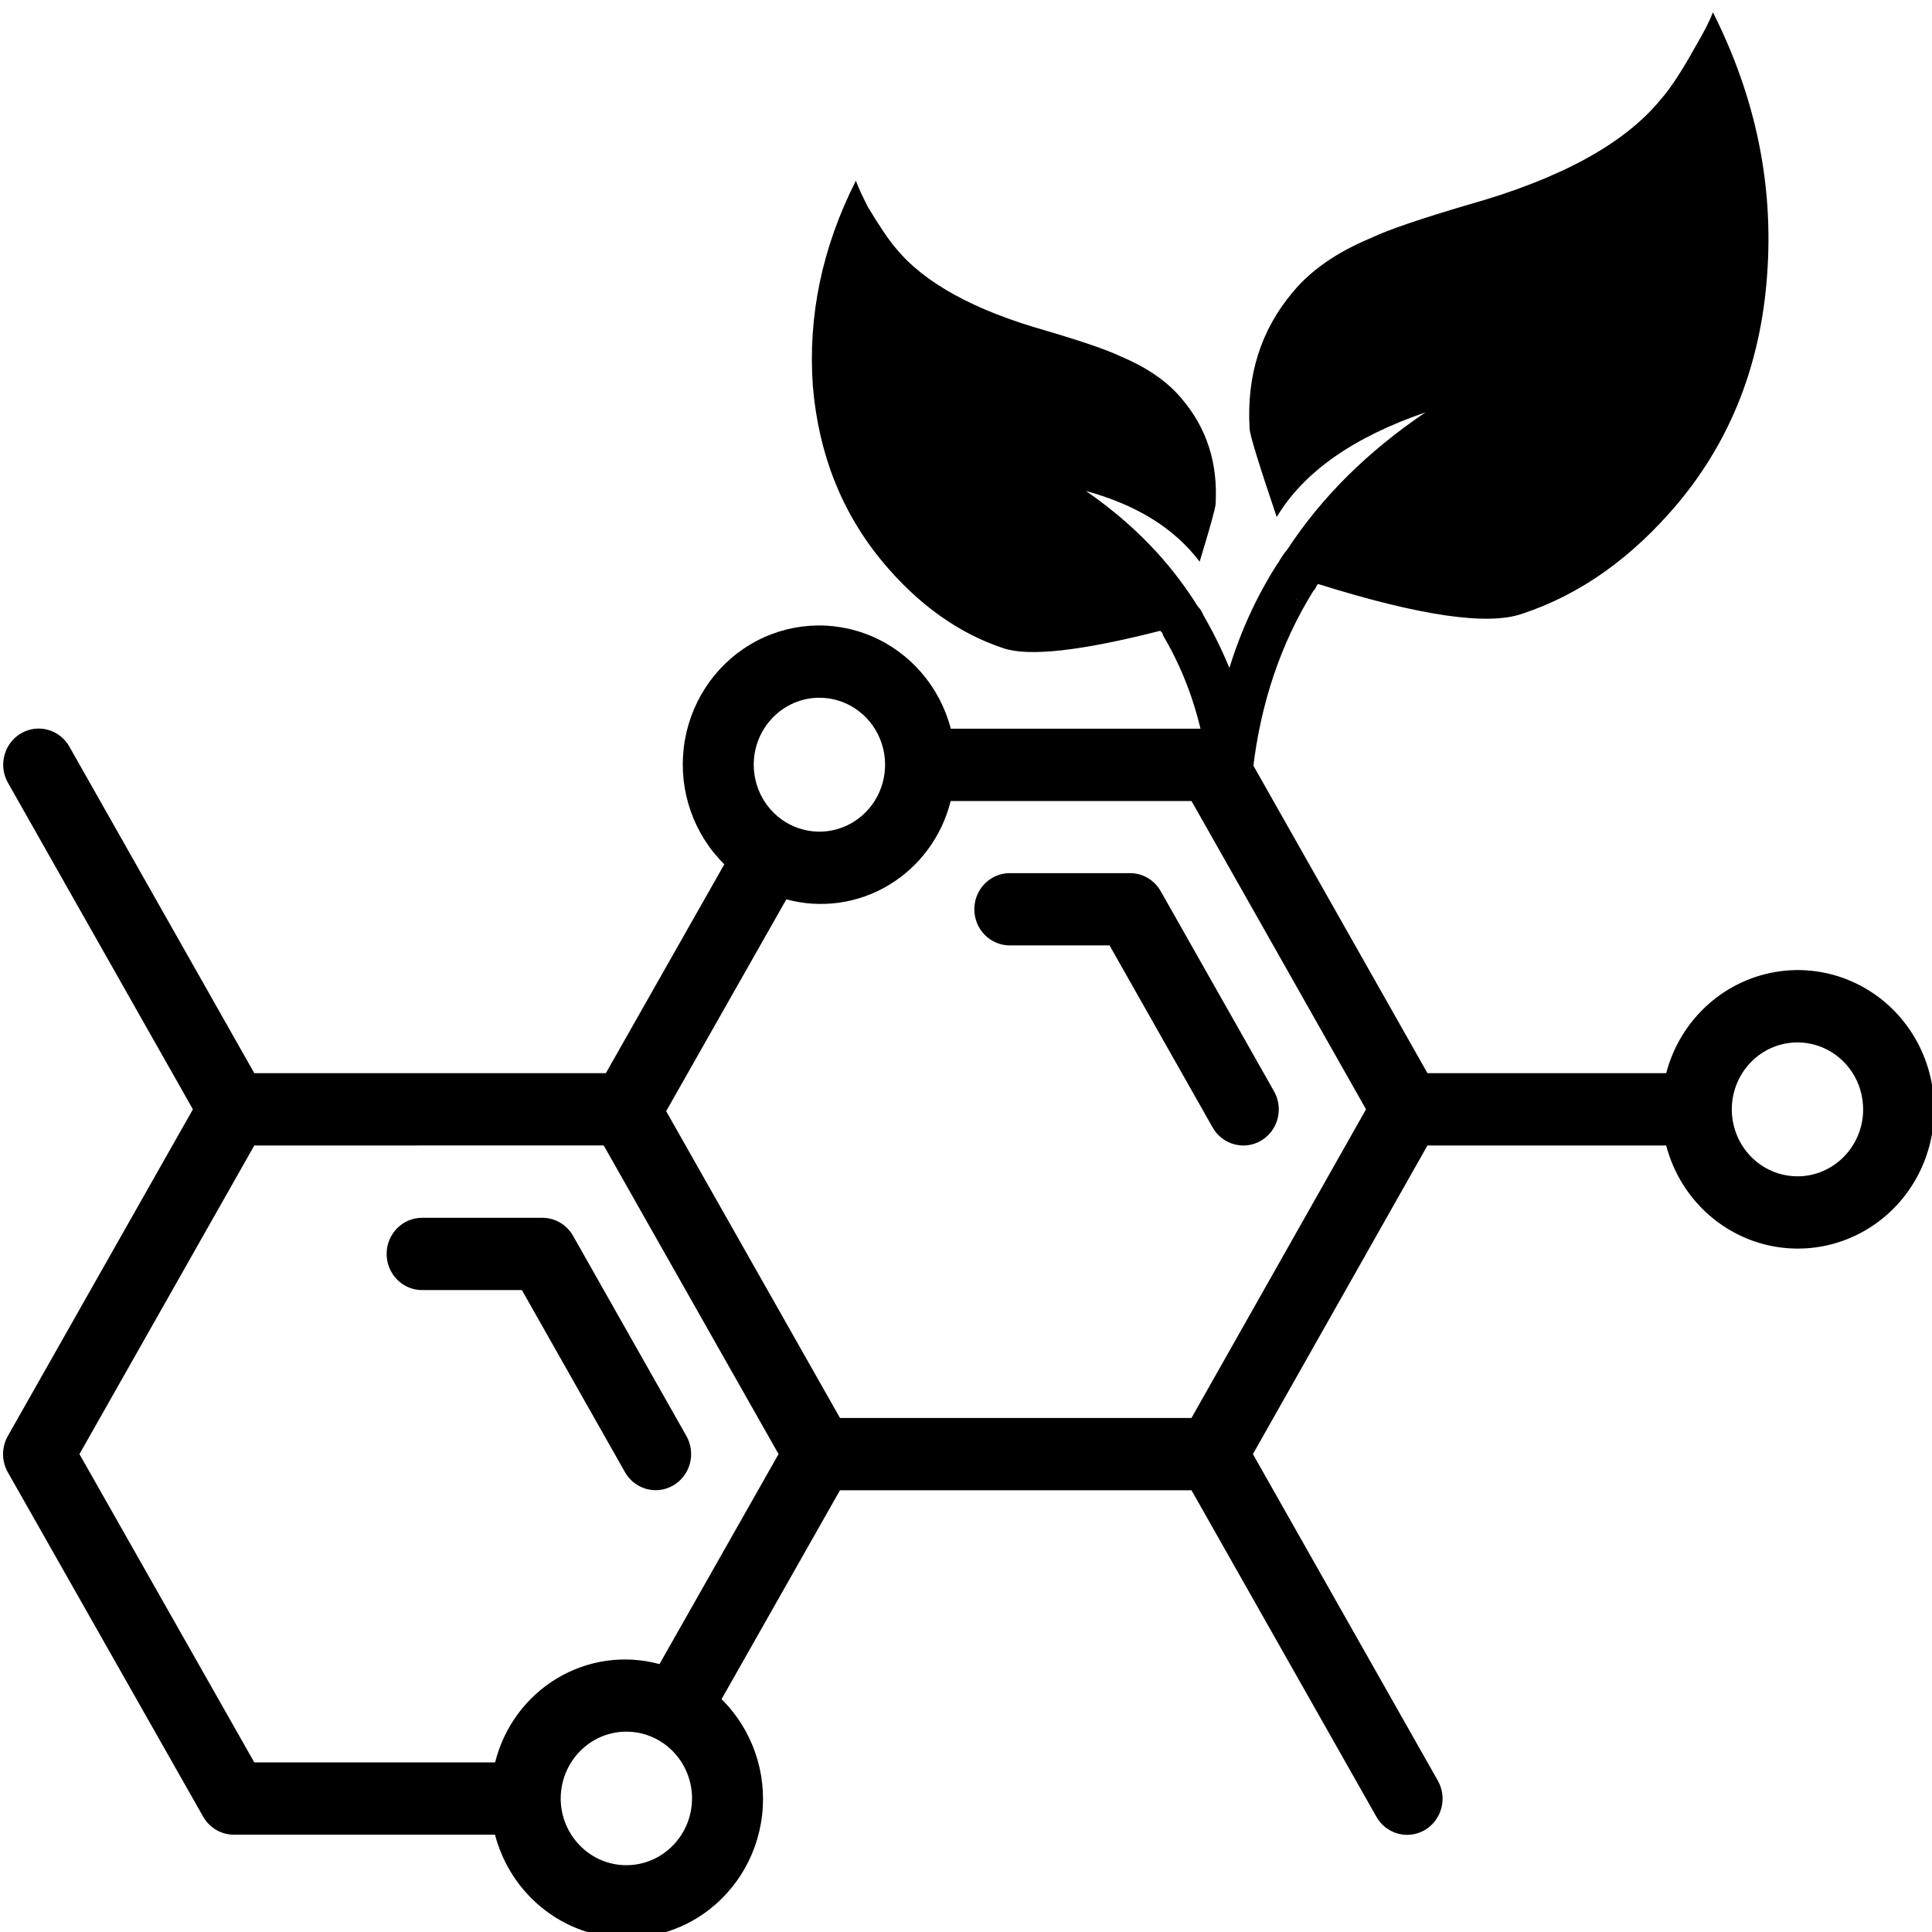 <?xml version="1.0" encoding="UTF-8" standalone="no"?>
<svg
   width="752pt"
   height="752pt"
   version="1.1"
   viewBox="0 0 752 752"
   id="svg11"
   sodipodi:docname="biochemistry.svg"
   inkscape:version="1.1 (c68e22c387, 2021-05-23)"
   xmlns:inkscape="http://www.inkscape.org/namespaces/inkscape"
   xmlns:sodipodi="http://sodipodi.sourceforge.net/DTD/sodipodi-0.dtd"
   xmlns="http://www.w3.org/2000/svg"
   xmlns:svg="http://www.w3.org/2000/svg">
  <sodipodi:namedview
     id="namedview13"
     pagecolor="#ffffff"
     bordercolor="#666666"
     borderopacity="1.0"
     inkscape:pageshadow="2"
     inkscape:pageopacity="0.0"
     inkscape:pagecheckerboard="0"
     inkscape:document-units="pt"
     showgrid="false"
     inkscape:zoom="0.41090426"
     inkscape:cx="54.757282"
     inkscape:cy="229.98058"
     inkscape:window-width="1920"
     inkscape:window-height="1009"
     inkscape:window-x="-8"
     inkscape:window-y="-8"
     inkscape:window-maximized="1"
     inkscape:current-layer="svg11" />
  <defs
     id="defs5">
    <clipPath
       id="a">
      <path
         d="m168 139.21h416v473.58h-416z"
         id="path2" />
    </clipPath>
  </defs>
  <path
     d="m 223.058,481.035 44.106,77.895 c 3.81,6.736 1.544,15.335 -5.055,19.219 -6.6,3.891 -15.042,1.582 -18.851,-5.146 l -40.123,-70.861 h -38.848 c -7.619,0 -13.797,-6.298 -13.797,-14.073 0,-7.768 6.177,-14.065 13.797,-14.065 h 46.816 c 4.931,0 9.484,2.681 11.954,7.033 z m 529.755,-49.236 c 0.043,17.667 -8.384,34.236 -22.568,44.38 -14.176,10.152 -32.328,12.595 -48.608,6.557 -16.281,-6.045 -28.642,-19.814 -33.1,-36.878 h -92.92 l -67.942,120.129 71.978,127.101 c 3.81,6.728 1.552,15.335 -5.055,19.219 -6.6,3.884 -15.035,1.582 -18.851,-5.154 L 463.767,580.058 H 326.952 l -46.104,81.312 c 11.91,11.756 17.745,28.509 15.771,45.293 -1.974,16.783 -11.524,31.658 -25.824,40.213 -14.299,8.548 -31.694,9.803 -47.029,3.371 -15.334,-6.424 -26.836,-19.791 -31.098,-36.122 H 91.022 c -4.924,0 -9.477,-2.681 -11.954,-7.025 L 3.034,573.032 h 0.008 c -2.469,-4.352 -2.469,-9.721 0,-14.08 L 75.085,431.79 3.094,304.682 c -3.81,-6.728 -1.544,-15.335 5.055,-19.219 6.6,-3.884 15.042,-1.582 18.851,5.146 L 98.986,417.718 H 235.816 l 46.111,-81.304 c -11.917,-11.748 -17.759,-28.509 -15.793,-45.293 1.967,-16.783 11.524,-31.665 25.816,-40.22 14.299,-8.563 31.702,-9.81 47.036,-3.386 15.334,6.431 26.844,19.791 31.105,36.129 h 101.662 c 4.931,0 9.492,2.681 11.954,7.033 l 71.911,127.034 h 92.927 c 4.465,-17.066 16.827,-30.827 33.108,-36.865 16.281,-6.038 34.426,-3.587 48.608,6.565 14.176,10.152 22.596,26.721 22.553,44.38 z M 293.38,297.651 c 0,10.538 6.228,20.044 15.778,24.076 9.55,4.032 20.55,1.805 27.862,-5.652 7.306,-7.449 9.499,-18.662 5.536,-28.399 -3.955,-9.743 -13.272,-16.093 -23.616,-16.093 -14.11,0.022 -25.546,11.674 -25.561,26.067 z m -24.009,402.471 c 0.022,-14.392 -11.4,-26.074 -25.518,-26.103 -14.117,-0.022 -25.576,11.622 -25.604,26.015 v 0.022 l -0.014,0.067 c 0.109,14.318 11.524,25.873 25.568,25.873 14.044,0 25.458,-11.555 25.561,-25.873 z m 33.669,-134.143 -68.051,-120.129 -136.008,0.008 -68.051,120.129 68.051,120.002 h 93.737 c 3.431,-13.776 12.129,-25.568 24.147,-32.757 12.019,-7.189 26.363,-9.171 39.83,-5.51 z M 531.702,431.786 463.782,311.784 h -93.744 c -3.431,13.768 -12.129,25.561 -24.14,32.751 -12.019,7.189 -26.355,9.179 -39.823,5.518 l -46.781,82.454 67.657,119.414 h 136.815 z m 193.493,0.014 c 0,-10.538 -6.228,-20.044 -15.778,-24.076 -9.55,-4.032 -20.55,-1.805 -27.862,5.652 -7.306,7.449 -9.499,18.662 -5.536,28.399 3.955,9.736 13.272,16.093 23.616,16.093 14.117,-0.014 25.553,-11.674 25.568,-26.067 z M 439.823,339.856 H 393.043 c -7.627,0 -13.804,6.298 -13.804,14.065 0,7.768 6.177,14.065 13.804,14.065 h 38.833 l 40.116,70.848 c 3.817,6.728 12.252,9.038 18.851,5.154 6.607,-3.884 8.865,-12.491 5.055,-19.219 l -44.106,-77.88 c -2.462,-4.352 -7.022,-7.04 -11.954,-7.033 z"
     id="path2-5"
     style="stroke-width:1.883" />
  <path
     d="m 504.782,233.115 h -0.208 l -0.208,0.201 z M 646.249,38.902 c 3.722,-4.135 8.342,-11.163 13.855,-21.095 3.173,-5.374 5.377,-9.72 6.619,-13.03 16.68,33.091 23.715,67.215 21.095,102.373 -2.48,34.336 -13.992,63.841 -34.537,88.521 -17.922,21.379 -38.192,35.779 -60.805,43.227 -13.374,4.688 -39.846,0.822 -79.416,-11.587 -0.413,0.413 -0.757,0.969 -1.034,1.655 -0.136,0.273 -0.413,0.621 -0.826,1.034 -12.682,20.409 -20.543,43.705 -23.575,69.904 -0.276,2.204 -1.242,3.999 -2.897,5.374 -1.655,1.518 -3.586,2.279 -5.79,2.279 -2.204,0 -4.135,-0.761 -5.79,-2.279 -1.655,-1.375 -2.617,-3.17 -2.897,-5.374 -2.48,-19.307 -8.202,-36.615 -17.164,-51.914 -0.276,-0.413 -0.484,-0.897 -0.621,-1.447 -0.136,-0.273 -0.276,-0.484 -0.413,-0.621 -0.276,-0.136 -0.413,-0.273 -0.413,-0.413 -30.747,7.857 -51.084,10.13 -61.01,6.824 -17.509,-5.79 -33.227,-17.028 -47.154,-33.712 -15.854,-19.164 -24.889,-41.985 -27.093,-68.461 -1.931,-27.301 3.654,-53.91 16.752,-79.826 0.962,2.617 2.552,6.07 4.756,10.341 4.551,7.578 8.202,12.958 10.962,16.124 11.03,13.377 30.403,23.995 58.116,31.853 14.476,4.272 24.268,7.653 29.369,10.13 10.201,4.272 18.062,9.72 23.575,16.342 9.792,11.44 14.203,25.159 13.237,41.153 -0.136,1.795 -2.204,9.239 -6.206,22.337 -9.792,-12.958 -24.545,-22.129 -44.258,-27.506 16.407,11.31 29.782,24.545 40.123,39.71 1.242,1.795 2.412,3.586 3.518,5.38 0.136,0.136 0.345,0.348 0.621,0.621 0.413,0.549 0.826,1.235 1.242,2.068 v 0.201 c 3.862,6.619 7.308,13.579 10.341,20.894 4.415,-14.34 10.549,-27.717 18.406,-40.126 0.136,-0.273 0.345,-0.549 0.621,-0.822 0.962,-1.795 2.139,-3.518 3.518,-5.169 13.374,-20.409 31.296,-38.188 53.773,-53.36 -28.127,9.656 -47.431,23.235 -57.908,40.743 -6.895,-20.399 -10.413,-31.846 -10.549,-34.326 -1.242,-20.682 4.343,-38.396 16.752,-53.152 7.032,-8.547 17.164,-15.585 30.403,-21.102 6.619,-3.17 19.304,-7.513 38.055,-13.023 35.694,-10.058 60.579,-23.64 74.646,-40.743 z"
     fill-rule="evenodd"
     id="path2-3"
     style="stroke-width:0.873" />
</svg>

